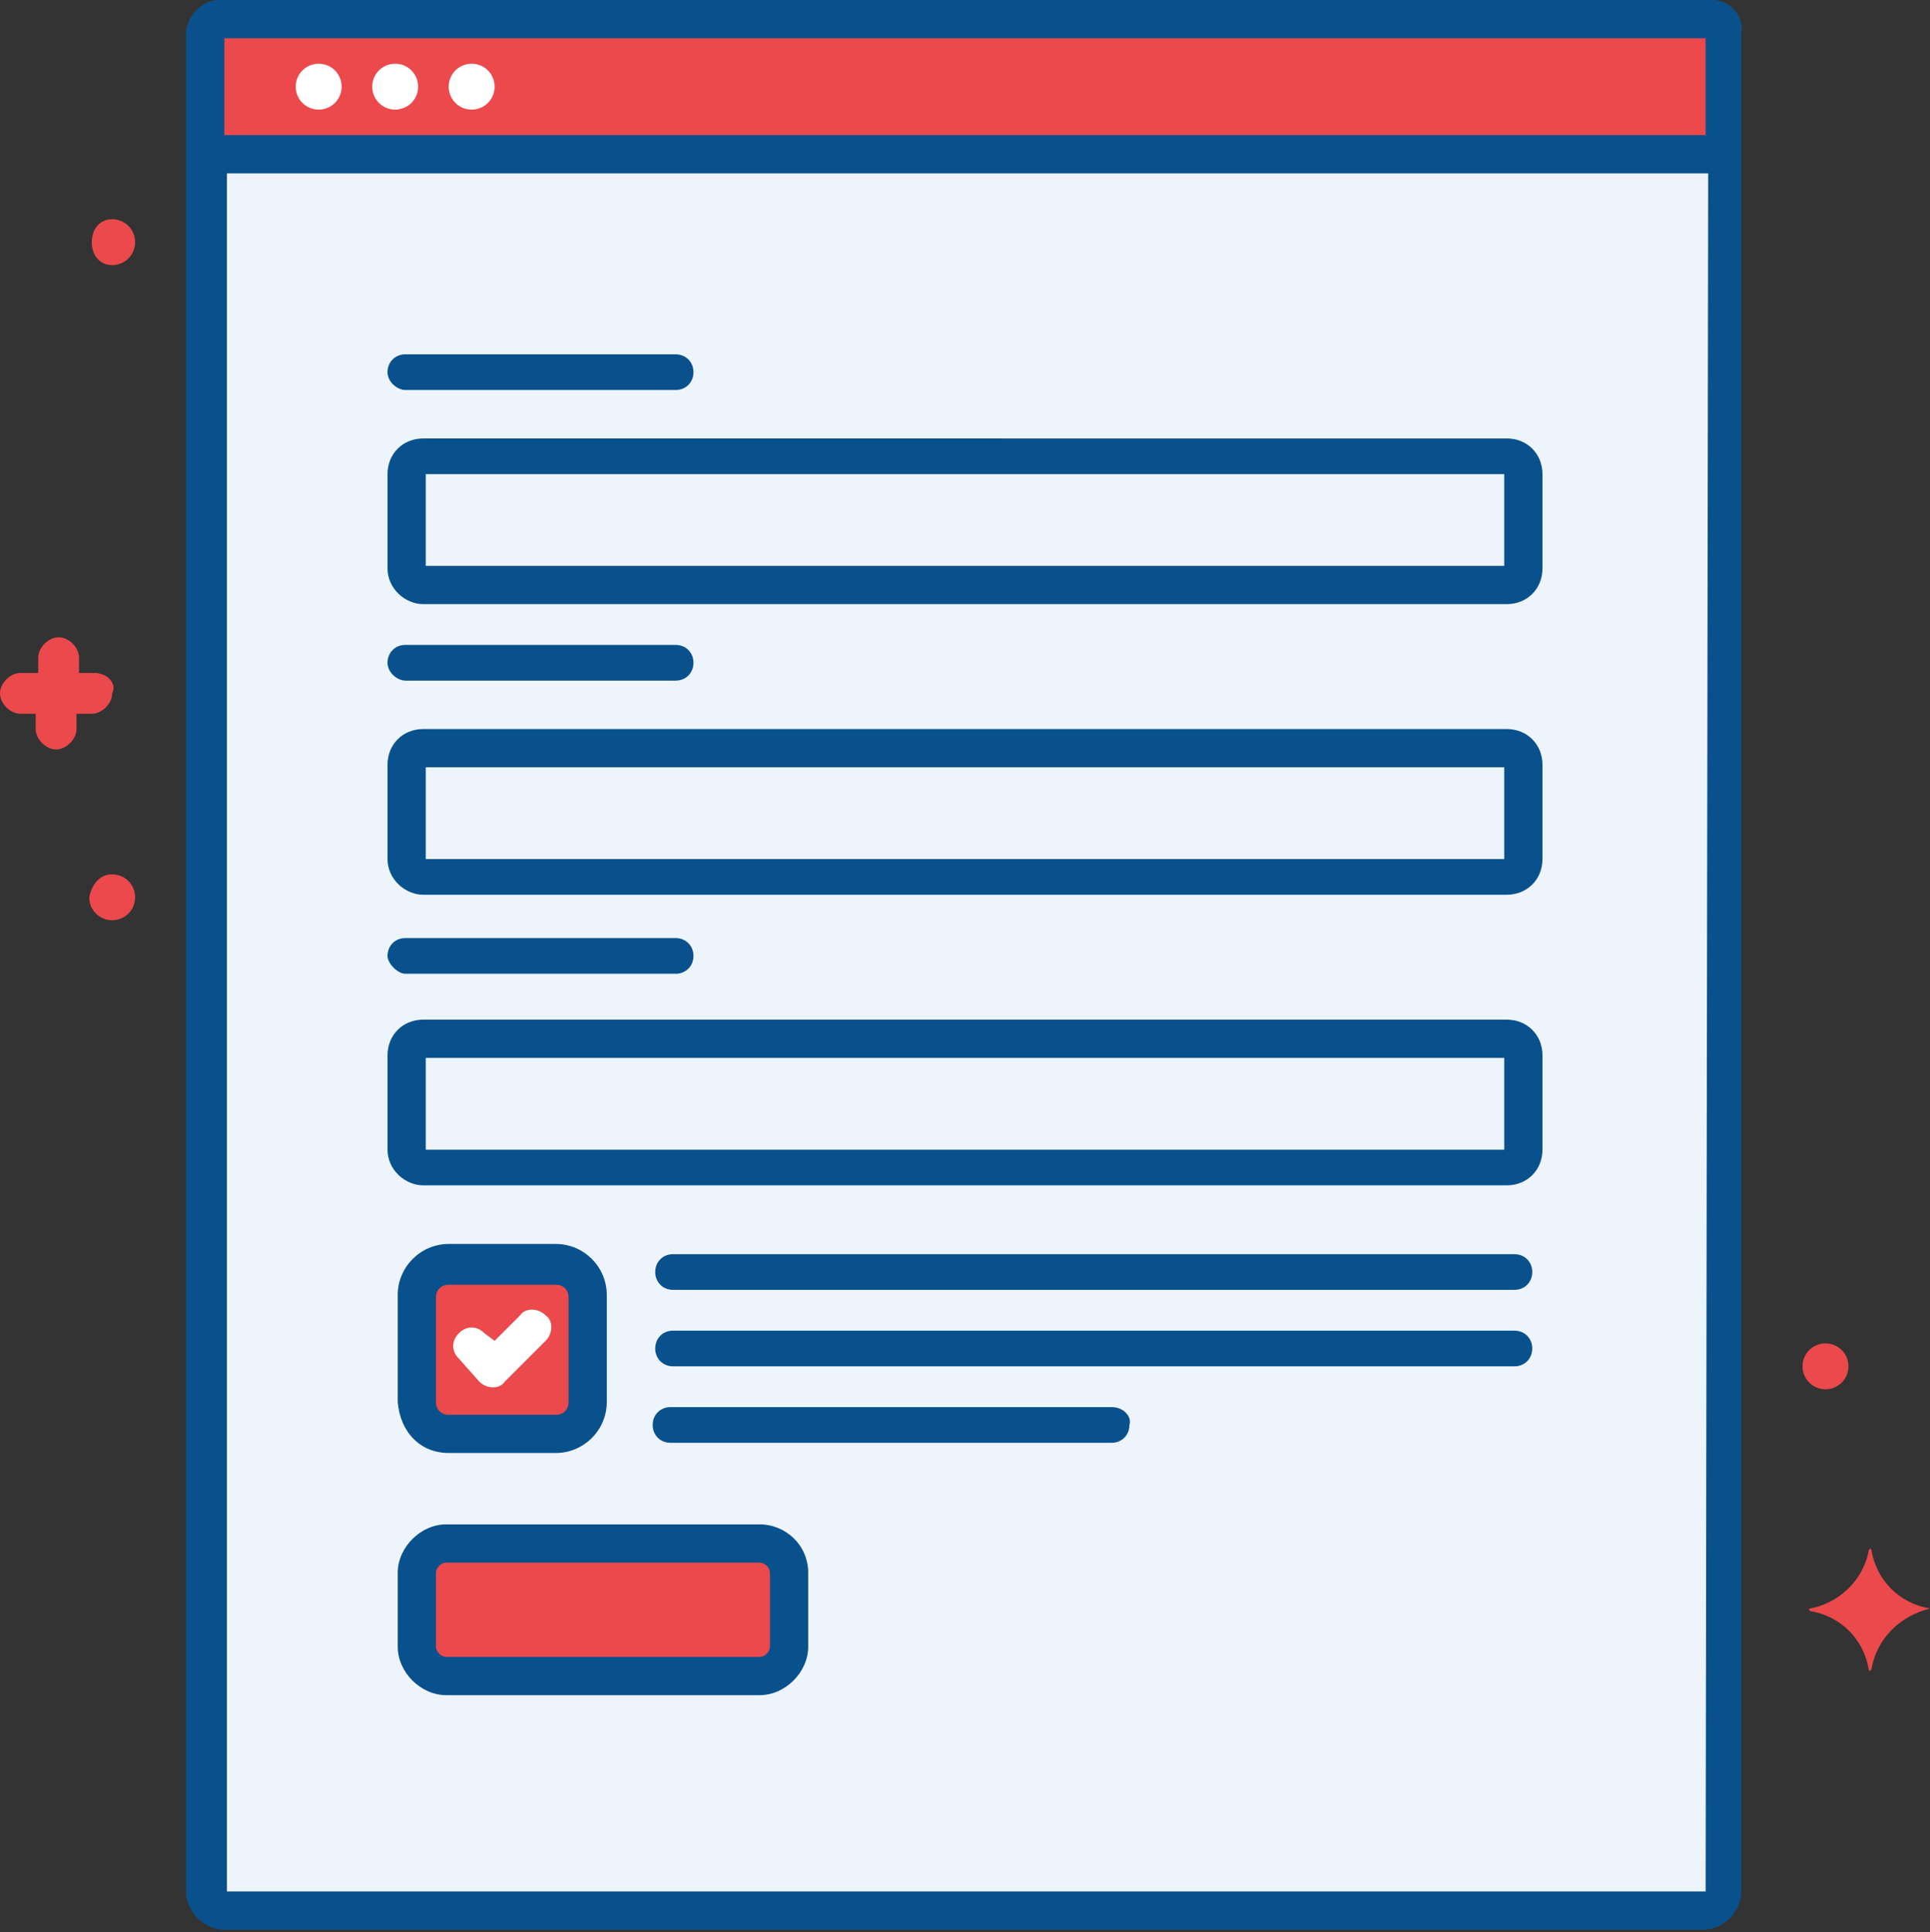<?xml version="1.0" encoding="utf-8"?>
<!-- Generator: Adobe Illustrator 23.0.5, SVG Export Plug-In . SVG Version: 6.00 Build 0)  -->
<svg version="1.1" id="Layer_1" xmlns="http://www.w3.org/2000/svg" xmlns:xlink="http://www.w3.org/1999/xlink" x="0px" y="0px"
	 viewBox="0 0 75.7 75.8" style="enable-background:new 0 0 75.7 75.8;" xml:space="preserve">
<rect x="0" y="0" width="75.7" height="75.8" fill="#333333" stroke="none"/>
<style type="text/css">
	.st0{clip-path:url(#SVGID_2_);fill:#EDF4FC;}
	.st1{clip-path:url(#SVGID_2_);fill:#EB494B;}
	.st2{clip-path:url(#SVGID_2_);fill:#FFFFFF;}
	.st3{clip-path:url(#SVGID_2_);fill:#09518C;}
</style>
<g>
	<defs>
		<rect id="SVGID_1_" width="75.7" height="75.8"/>
	</defs>
	<clipPath id="SVGID_2_">
		<use xlink:href="#SVGID_1_"  style="overflow:visible;"/>
	</clipPath>
	<path class="st0" d="M67.2,0.7H8.6c-0.3,0-0.5,0.2-0.5,0.5v73c0,0.4,0.4,0.8,0.8,0.8h58c0.4,0,0.8-0.4,0.8-0.8v-73
		C67.6,0.9,67.4,0.7,67.2,0.7"/>
	<path class="st1" d="M67.2,0.7H8.6c-0.3,0-0.5,0.2-0.5,0.5v4.8h59.6V1.2C67.6,0.9,67.4,0.7,67.2,0.7"/>
	<path class="st2" d="M12.5,2.5c0.5,0,0.9,0.4,0.9,0.9S13,4.3,12.5,4.3c-0.5,0-0.9-0.4-0.9-0.9S12,2.5,12.5,2.5"/>
	<path class="st2" d="M15.5,2.5c0.5,0,0.9,0.4,0.9,0.9S16,4.3,15.5,4.3c-0.5,0-0.9-0.4-0.9-0.9S15,2.5,15.5,2.5"/>
	<path class="st2" d="M18.5,2.5c0.5,0,0.9,0.4,0.9,0.9S19,4.3,18.5,4.3c-0.5,0-0.9-0.4-0.9-0.9S18,2.5,18.5,2.5"/>
	<path class="st1" d="M75.7,63.1c-1.2-0.2-2.1-1.1-2.3-2.3c0,0,0-0.1-0.1,0c0,0,0,0,0,0c-0.2,1.2-1.2,2.1-2.3,2.3c0,0-0.1,0,0,0.1
		c0,0,0,0,0,0c1.2,0.2,2.1,1.1,2.3,2.3c0,0,0,0.1,0.1,0c0,0,0,0,0,0C73.6,64.3,74.5,63.4,75.7,63.1C75.7,63.2,75.8,63.1,75.7,63.1
		C75.8,63.1,75.7,63.1,75.7,63.1"/>
	<path class="st1" d="M4.4,34.3c0.5,0,0.9,0.4,0.9,0.9c0,0.5-0.4,0.9-0.9,0.9s-0.9-0.4-0.9-0.9C3.6,34.7,3.9,34.3,4.4,34.3"/>
	<path class="st1" d="M4.4,8.6c0.5,0,0.9,0.4,0.9,0.9c0,0.5-0.4,0.9-0.9,0.9S3.6,10,3.6,9.5C3.6,9,3.9,8.6,4.4,8.6"/>
	<path class="st1" d="M71.6,52.7c0.5,0,0.9,0.4,0.9,0.9c0,0.5-0.4,0.9-0.9,0.9c-0.5,0-0.9-0.4-0.9-0.9
		C70.7,53.1,71.1,52.7,71.6,52.7"/>
	<path class="st1" d="M3.7,26.4H3.1v-0.6c0-0.4-0.4-0.8-0.8-0.8c-0.4,0-0.8,0.4-0.8,0.8v0.6H0.8c-0.4,0-0.8,0.4-0.8,0.8
		c0,0.4,0.4,0.8,0.8,0.8h0.6v0.6c0,0.4,0.4,0.8,0.8,0.8c0.4,0,0.8-0.4,0.8-0.8v-0.6h0.6c0.4,0,0.8-0.4,0.8-0.8
		C4.6,26.8,4.2,26.4,3.7,26.4"/>
	<path class="st1" d="M17.6,49.7h4.2c0.7,0,1.2,0.6,1.2,1.2v4.2c0,0.7-0.6,1.2-1.2,1.2h-4.2c-0.7,0-1.2-0.6-1.2-1.2v-4.2
		C16.4,50.2,17,49.7,17.6,49.7"/>
	<path class="st1" d="M31,64.6v-2.9c0-0.6-0.5-1.2-1.2-1.2H17.5c-0.6,0-1.2,0.5-1.2,1.2v2.9c0,0.6,0.5,1.2,1.2,1.2h12.3
		C30.4,65.8,31,65.2,31,64.6"/>
	<path class="st3" d="M67.2,0H8.6C7.9,0,7.4,0.6,7.3,1.2v73c0,0.8,0.7,1.5,1.5,1.5h58c0.8,0,1.5-0.7,1.5-1.5v-73
		C68.4,0.6,67.8,0,67.2,0 M66.9,74.2C66.9,74.3,66.9,74.3,66.9,74.2l-58,0c0,0,0,0,0,0V6.8h58.1L66.9,74.2L66.9,74.2z M66.9,5.3H8.8
		V1.5h58.1L66.9,5.3L66.9,5.3z"/>
	<path class="st3" d="M16.6,23.7h42.5c0.8,0,1.4-0.6,1.4-1.4v-3.7c0-0.8-0.6-1.4-1.4-1.4H16.6c-0.8,0-1.4,0.6-1.4,1.4v3.7
		C15.2,23.1,15.9,23.7,16.6,23.7 M16.7,18.6H59v3.6H16.7V18.6z"/>
	<path class="st3" d="M15.9,15.3h10.6c0.4,0,0.7-0.3,0.7-0.7c0-0.4-0.3-0.7-0.7-0.7H15.9c-0.4,0-0.7,0.3-0.7,0.7
		C15.2,15,15.6,15.3,15.9,15.3"/>
	<path class="st3" d="M16.6,35.1h42.5c0.8,0,1.4-0.6,1.4-1.4V30c0-0.8-0.6-1.4-1.4-1.4H16.6c-0.8,0-1.4,0.6-1.4,1.4v3.7
		C15.2,34.5,15.9,35.1,16.6,35.1 M16.7,30.1H59v3.6H16.7V30.1z"/>
	<path class="st3" d="M15.9,26.7h10.6c0.4,0,0.7-0.3,0.7-0.7s-0.3-0.7-0.7-0.7H15.9c-0.4,0-0.7,0.3-0.7,0.7S15.6,26.7,15.9,26.7"/>
	<path class="st3" d="M16.6,46.5h42.5c0.8,0,1.4-0.6,1.4-1.4v-3.7c0-0.8-0.6-1.4-1.4-1.4H16.6c-0.8,0-1.4,0.6-1.4,1.4v3.7
		C15.2,45.9,15.9,46.5,16.6,46.5 M16.7,41.5H59v3.6H16.7V41.5z"/>
	<path class="st3" d="M15.9,38.2h10.6c0.4,0,0.7-0.3,0.7-0.7c0-0.4-0.3-0.7-0.7-0.7H15.9c-0.4,0-0.7,0.3-0.7,0.7
		C15.2,37.8,15.6,38.2,15.9,38.2"/>
	<path class="st2" d="M18.8,54.2c0.3,0.3,0.8,0.3,1,0l1.6-1.6c0.3-0.3,0.3-0.8,0-1c-0.3-0.3-0.8-0.3-1,0l-1,1L19,52.3
		c-0.3-0.3-0.7-0.3-1,0c-0.3,0.3-0.3,0.7,0,1L18.8,54.2z"/>
	<path class="st3" d="M17.6,57h4.2c1.1,0,2-0.9,2-2v-4.2c0-1.1-0.9-2-2-2h-4.2c-1.1,0-2,0.9-2,2v4.2C15.7,56.2,16.5,57,17.6,57
		 M17.1,50.9c0-0.3,0.2-0.5,0.5-0.5h4.2c0.3,0,0.5,0.2,0.5,0.5V55c0,0.3-0.2,0.5-0.5,0.5h-4.2c-0.3,0-0.5-0.2-0.5-0.5V50.9z"/>
	<path class="st3" d="M59.4,49.2h-33c-0.4,0-0.7,0.3-0.7,0.7c0,0.4,0.3,0.7,0.7,0.7h33c0.4,0,0.7-0.3,0.7-0.7
		C60.1,49.5,59.8,49.2,59.4,49.2"/>
	<path class="st3" d="M59.4,52.2h-33c-0.4,0-0.7,0.3-0.7,0.7s0.3,0.7,0.7,0.7h33c0.4,0,0.7-0.3,0.7-0.7S59.8,52.2,59.4,52.2"/>
	<path class="st3" d="M43.6,55.2H26.3c-0.4,0-0.7,0.3-0.7,0.7c0,0.4,0.3,0.7,0.7,0.7h17.3c0.4,0,0.7-0.3,0.7-0.7
		C44.4,55.6,44.1,55.2,43.6,55.2"/>
	<path class="st3" d="M29.8,59.8H17.5c-1,0-1.9,0.9-1.9,1.9v2.9c0,1,0.9,1.9,1.9,1.9h12.3c1,0,1.9-0.9,1.9-1.9v-2.9
		C31.7,60.6,30.8,59.8,29.8,59.8 M30.2,64.6c0,0.2-0.2,0.4-0.4,0.4H17.5c-0.2,0-0.4-0.2-0.4-0.4v-2.9c0-0.2,0.2-0.4,0.4-0.4h12.3
		c0.2,0,0.4,0.2,0.4,0.4V64.6z"/>
</g>
</svg>
